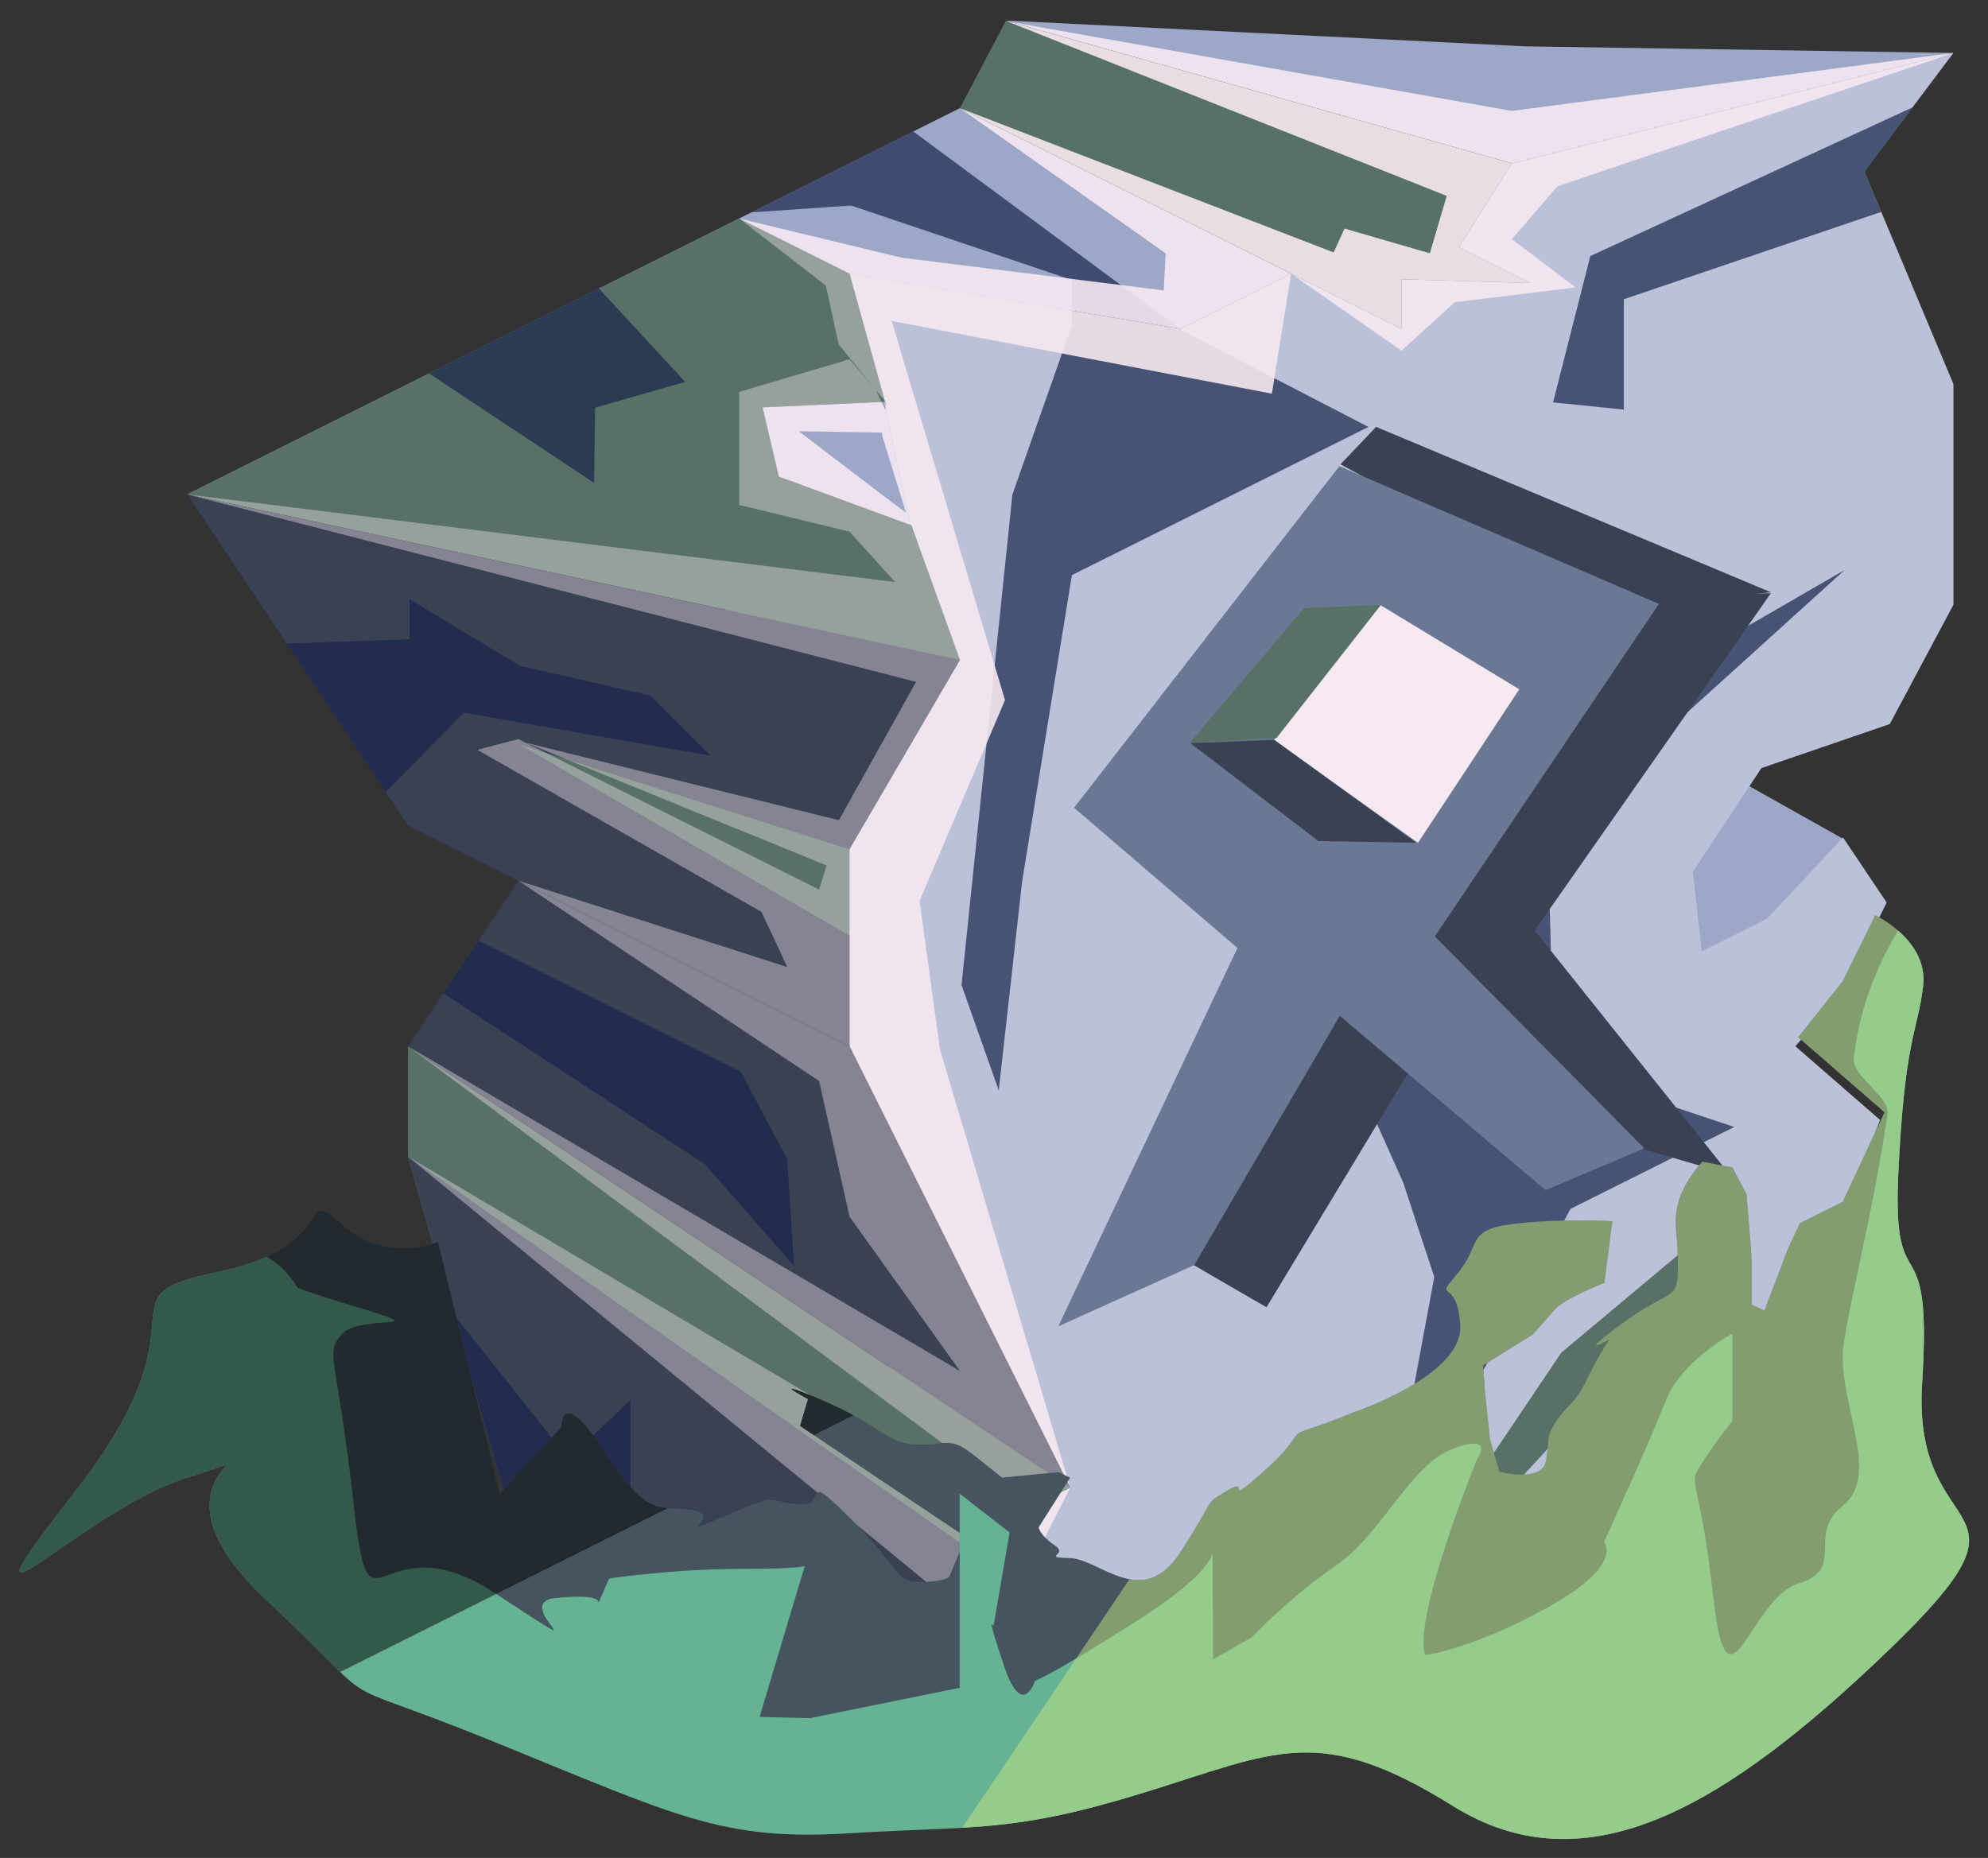 <?xml version="1.0" encoding="UTF-8" standalone="no"?><!DOCTYPE svg PUBLIC "-//W3C//DTD SVG 1.1//EN" "http://www.w3.org/Graphics/SVG/1.1/DTD/svg11.dtd"><svg width="100%" height="100%" viewBox="0 0 92 86" version="1.1" xmlns="http://www.w3.org/2000/svg" xmlns:xlink="http://www.w3.org/1999/xlink" xml:space="preserve" xmlns:serif="http://www.serif.com/" style="fill-rule:evenodd;clip-rule:evenodd;stroke-linejoin:round;stroke-miterlimit:1.414;"><rect x="0" y="0" width="92" height="86" fill="#333333" stroke="none"/><g id="X_Runestone_grass_runes_4"><g id="F_Runestone_runes_4"><g><g><path d="M70.577,2.145l19.823,0.306l-20.434,5.109l-23.436,-6.61l24.047,1.195Z" style="fill:#9da8c9;"/><clipPath id="_clip1"><path d="M70.577,2.145l19.823,0.306l-20.434,5.109l-23.436,-6.61l24.047,1.195Z"/></clipPath><g clip-path="url(#_clip1)"><path d="M46.604,0.988l23.362,4.146l20.434,-2.683l-18.32,6.166l-2.114,2.452l2.952,2.237l-5.594,0.683l-2.467,2.242l-5.109,-3.563l-0.889,5.553l-17.597,-3.367l5.247,17.549l-3.954,9.296l0.944,6.876l6.032,20.287l-2.081,4.068l0.64,5.429l-24.101,-6.943l20.434,3.567l-1.613,-1.807l-23.93,-19.64l24.705,14.651l1.548,-0.258l-26.253,-19.501l25.543,15.028l-5.109,-7.14l-1.407,-6.279l-13.918,-9.272l12.442,3.996l-1.19,-2.552l-13.152,-7.502l1.9,-0.498l13.918,6.968l0.344,-1.119l-13.931,-5.683l14.501,3.589l3.571,-6.401l-33.729,-8.678l32.759,4.055l-2.108,-2.33l-5.108,-1.239l0,-5.23l5.108,-1.514l1.699,1.999l-0.177,1.402l-3.876,-0.071l4.299,3.277l0.669,0.493l-1.11,-3.583l0.151,-1.17l-0.431,-0.907l-1.725,-2.127l-0.595,-2.724l-4.012,-3.102l7.516,1.812l12.133,1.516l0.088,-1.718l-9.52,-6.719l17.295,6.679l0.505,-1.105l3.947,1.145l0.78,-2.657l-20.346,-8.079Z" style="fill:#f6e9f1;fill-opacity:0.9;"/></g><path d="M69.966,68.862l-5.109,-2.554l10.217,-15.326l5.87,4.8l-3.315,6.695l-7.663,6.385Z" style="fill:#577166;"/><clipPath id="_clip2"><path d="M69.966,68.862l-5.109,-2.554l10.217,-15.326l5.87,4.8l-3.315,6.695l-7.663,6.385Z"/></clipPath><g clip-path="url(#_clip2)"><path d="M46.604,0.988l23.362,4.146l20.434,-2.683l-18.32,6.166l-2.114,2.452l2.952,2.237l-5.594,0.683l-2.467,2.242l-5.109,-3.563l-0.889,5.553l-17.597,-3.367l5.247,17.549l-3.954,9.296l0.944,6.876l6.032,20.287l-2.081,4.068l0.64,5.429l-24.101,-6.943l20.434,3.567l-1.613,-1.807l-23.93,-19.64l24.705,14.651l1.548,-0.258l-26.253,-19.501l25.543,15.028l-5.109,-7.14l-1.407,-6.279l-13.918,-9.272l12.442,3.996l-1.19,-2.552l-13.152,-7.502l1.9,-0.498l13.918,6.968l0.344,-1.119l-13.931,-5.683l14.501,3.589l3.571,-6.401l-33.729,-8.678l32.759,4.055l-2.108,-2.33l-5.108,-1.239l0,-5.23l5.108,-1.514l1.699,1.999l-0.177,1.402l-3.876,-0.071l4.299,3.277l0.669,0.493l-1.11,-3.583l0.151,-1.17l-0.431,-0.907l-1.725,-2.127l-0.595,-2.724l-4.012,-3.102l7.516,1.812l12.133,1.516l0.088,-1.718l-9.52,-6.719l17.295,6.679l0.505,-1.105l3.947,1.145l0.78,-2.657l-20.346,-8.079Z" style="fill:#f6e9f1;fill-opacity:0.9;"/></g><path d="M85.291,38.825l-7.795,-4.379l-8.181,4.09l10.868,8.418l5.108,-8.129Z" style="fill:#9da8c9;"/><clipPath id="_clip3"><path d="M85.291,38.825l-7.795,-4.379l-8.181,4.09l10.868,8.418l5.108,-8.129Z"/></clipPath><g clip-path="url(#_clip3)"><path d="M46.604,0.988l23.362,4.146l20.434,-2.683l-18.32,6.166l-2.114,2.452l2.952,2.237l-5.594,0.683l-2.467,2.242l-5.109,-3.563l-0.889,5.553l-17.597,-3.367l5.247,17.549l-3.954,9.296l0.944,6.876l6.032,20.287l-2.081,4.068l0.64,5.429l-24.101,-6.943l20.434,3.567l-1.613,-1.807l-23.93,-19.64l24.705,14.651l1.548,-0.258l-26.253,-19.501l25.543,15.028l-5.109,-7.14l-1.407,-6.279l-13.918,-9.272l12.442,3.996l-1.19,-2.552l-13.152,-7.502l1.9,-0.498l13.918,6.968l0.344,-1.119l-13.931,-5.683l14.501,3.589l3.571,-6.401l-33.729,-8.678l32.759,4.055l-2.108,-2.33l-5.108,-1.239l0,-5.23l5.108,-1.514l1.699,1.999l-0.177,1.402l-3.876,-0.071l4.299,3.277l0.669,0.493l-1.11,-3.583l0.151,-1.17l-0.431,-0.907l-1.725,-2.127l-0.595,-2.724l-4.012,-3.102l7.516,1.812l12.133,1.516l0.088,-1.718l-9.52,-6.719l17.295,6.679l0.505,-1.105l3.947,1.145l0.78,-2.657l-20.346,-8.079Z" style="fill:#f6e9f1;fill-opacity:0.9;"/></g><path d="M44.423,5.005l-10.217,5.109l-25.543,12.771l28.07,3.818l6.39,1.254l11.517,-12.734l5.108,-2.555l-15.325,-7.663Z" style="fill:#9da8c9;"/><clipPath id="_clip4"><path d="M44.423,5.005l-10.217,5.109l-25.543,12.771l28.07,3.818l6.39,1.254l11.517,-12.734l5.108,-2.555l-15.325,-7.663Z"/></clipPath><g clip-path="url(#_clip4)"><path d="M68.66,77.018l-1.96,-9.996l5.98,-11.068l7.576,-3.789l-6.122,-2.047l-2.104,3.042l-0.404,-14.338l13.739,-12.438l-5.109,2.956l-5.108,2.339l-13.167,16.457l2.95,6.583l1.444,4.387l-1.444,7.793l-11.562,8.927l-13.981,3.141l-20.434,-3.324l20.434,-3.044l-10.217,-1.636l0,-6.157l-2.863,2.709l-7.354,-9.236l-3.729,-15.763l17.401,11.377l4.122,4.701l-0.319,-4.949l-2.149,-4.034l-13.6,-6.8l-4.271,-4.699l5.058,-5.125l11.418,1.995l-2.774,-2.781l-6.048,-1.384l-5.109,-3.078l0,1.847l-6.385,0.229l-7.388,-6.523l12.023,-7.762l10.29,6.823l0.045,-3.481l4.17,-1.197l-6.633,-7.177l14.312,-0.985l10.217,3.448l0,2.094l-2.754,7.836l-2.354,22.704l1.723,4.877l1.082,-9.676l2.303,-14.174l13.722,-6.86l-8.613,-4.461l-13.525,-10.013l8.416,-9.317l19.412,4.598l29.873,-0.39l-25.294,11.674l-1.724,6.773l3.276,0.334l0,-5.109l15.325,-5.2l19.256,-12.09l-80.558,-4.781l-32.159,44.306l19.563,50.649l52.085,-9.717" style="fill:#17244c;fill-opacity:0.7;"/><path d="M46.604,0.988l23.362,4.146l20.434,-2.683l-18.32,6.166l-2.114,2.452l2.952,2.237l-5.594,0.683l-2.467,2.242l-5.109,-3.563l-0.889,5.553l-17.597,-3.367l5.247,17.549l-3.954,9.296l0.944,6.876l6.032,20.287l-2.081,4.068l0.64,5.429l-24.101,-6.943l20.434,3.567l-1.613,-1.807l-23.93,-19.64l24.705,14.651l1.548,-0.258l-26.253,-19.501l25.543,15.028l-5.109,-7.14l-1.407,-6.279l-13.918,-9.272l12.442,3.996l-1.19,-2.552l-13.152,-7.502l1.9,-0.498l13.918,6.968l0.344,-1.119l-13.931,-5.683l14.501,3.589l3.571,-6.401l-33.729,-8.678l32.759,4.055l-2.108,-2.33l-5.108,-1.239l0,-5.23l5.108,-1.514l1.699,1.999l-0.177,1.402l-3.876,-0.071l4.299,3.277l0.669,0.493l-1.11,-3.583l0.151,-1.17l-0.431,-0.907l-1.725,-2.127l-0.595,-2.724l-4.012,-3.102l7.516,1.812l12.133,1.516l0.088,-1.718l-9.52,-6.719l17.295,6.679l0.505,-1.105l3.947,1.145l0.78,-2.657l-20.346,-8.079Z" style="fill:#f6e9f1;fill-opacity:0.9;"/></g><path d="M90.4,2.451l-20.434,5.109l-10.218,5.108l-5.108,2.555l-15.326,-2.555l-8.821,6.915l6.238,7.119l-14.466,7.033l17.049,14.693l5.109,12.771l-5.109,-2.554l5.109,12.771l3.753,6.985l2.172,-2.84l9.4,-1.59l7.326,-3.663l5.179,-7.698l7.93,-6.635l-5.109,7.346l-5.108,5.541l13.112,-6.556l3.926,-10.468l-3.918,-3.41l2.205,-2.554l2.02,-4.099l-2.02,-3.012l-3.515,3.76l-3.025,1.512l-0.411,-3.678l3.174,-4.803l5.941,-2.04l2.945,-5.52l0,-10.217l-4.124,-9.84l4.124,-5.486Z" style="fill:#bac1d8;"/><clipPath id="_clip5"><path d="M90.4,2.451l-20.434,5.109l-10.218,5.108l-5.108,2.555l-15.326,-2.555l-8.821,6.915l6.238,7.119l-14.466,7.033l17.049,14.693l5.109,12.771l-5.109,-2.554l5.109,12.771l3.753,6.985l2.172,-2.84l9.4,-1.59l7.326,-3.663l5.179,-7.698l7.93,-6.635l-5.109,7.346l-5.108,5.541l13.112,-6.556l3.926,-10.468l-3.918,-3.41l2.205,-2.554l2.02,-4.099l-2.02,-3.012l-3.515,3.76l-3.025,1.512l-0.411,-3.678l3.174,-4.803l5.941,-2.04l2.945,-5.52l0,-10.217l-4.124,-9.84l4.124,-5.486Z"/></clipPath><g clip-path="url(#_clip5)"><path d="M68.66,77.018l-1.96,-9.996l5.98,-11.068l7.576,-3.789l-6.122,-2.047l-2.104,3.042l-0.404,-14.338l13.739,-12.438l-5.109,2.956l-5.108,2.339l-13.167,16.457l2.95,6.583l1.444,4.387l-1.444,7.793l-11.562,8.927l-13.981,3.141l-20.434,-3.324l20.434,-3.044l-10.217,-1.636l0,-6.157l-2.863,2.709l-7.354,-9.236l-3.729,-15.763l17.401,11.377l4.122,4.701l-0.319,-4.949l-2.149,-4.034l-13.6,-6.8l-4.271,-4.699l5.058,-5.125l11.418,1.995l-2.774,-2.781l-6.048,-1.384l-5.109,-3.078l0,1.847l-6.385,0.229l-7.388,-6.523l12.023,-7.762l10.29,6.823l0.045,-3.481l4.17,-1.197l-6.633,-7.177l14.312,-0.985l10.217,3.448l0,2.094l-2.754,7.836l-2.354,22.704l1.723,4.877l1.082,-9.676l2.303,-14.174l13.722,-6.86l-8.613,-4.461l-13.525,-10.013l8.416,-9.317l19.412,4.598l29.873,-0.39l-25.294,11.674l-1.724,6.773l3.276,0.334l0,-5.109l15.325,-5.2l19.256,-12.09l-80.558,-4.781l-32.159,44.306l19.563,50.649l52.085,-9.717" style="fill:#17244c;fill-opacity:0.7;"/><path d="M46.604,0.988l23.362,4.146l20.434,-2.683l-18.32,6.166l-2.114,2.452l2.952,2.237l-5.594,0.683l-2.467,2.242l-5.109,-3.563l-0.889,5.553l-17.597,-3.367l5.247,17.549l-3.954,9.296l0.944,6.876l6.032,20.287l-2.081,4.068l0.64,5.429l-24.101,-6.943l20.434,3.567l-1.613,-1.807l-23.93,-19.64l24.705,14.651l1.548,-0.258l-26.253,-19.501l25.543,15.028l-5.109,-7.14l-1.407,-6.279l-13.918,-9.272l12.442,3.996l-1.19,-2.552l-13.152,-7.502l1.9,-0.498l13.918,6.968l0.344,-1.119l-13.931,-5.683l14.501,3.589l3.571,-6.401l-33.729,-8.678l32.759,4.055l-2.108,-2.33l-5.108,-1.239l0,-5.23l5.108,-1.514l1.699,1.999l-0.177,1.402l-3.876,-0.071l4.299,3.277l0.669,0.493l-1.11,-3.583l0.151,-1.17l-0.431,-0.907l-1.725,-2.127l-0.595,-2.724l-4.012,-3.102l7.516,1.812l12.133,1.516l0.088,-1.718l-9.52,-6.719l17.295,6.679l0.505,-1.105l3.947,1.145l0.78,-2.657l-20.346,-8.079Z" style="fill:#f6e9f1;fill-opacity:0.9;"/></g><path d="M40.916,18.577l1.208,5.713l-13.027,0.651l1.895,-9.161l6.491,1.081l3.433,1.716Z" style="fill:#9da8c9;"/><clipPath id="_clip6"><path d="M40.916,18.577l1.208,5.713l-13.027,0.651l1.895,-9.161l6.491,1.081l3.433,1.716Z"/></clipPath><g clip-path="url(#_clip6)"><path d="M46.604,0.988l23.362,4.146l20.434,-2.683l-18.32,6.166l-2.114,2.452l2.952,2.237l-5.594,0.683l-2.467,2.242l-5.109,-3.563l-0.889,5.553l-17.597,-3.367l5.247,17.549l-3.954,9.296l0.944,6.876l6.032,20.287l-2.081,4.068l0.64,5.429l-24.101,-6.943l20.434,3.567l-1.613,-1.807l-23.93,-19.64l24.705,14.651l1.548,-0.258l-26.253,-19.501l25.543,15.028l-5.109,-7.14l-1.407,-6.279l-13.918,-9.272l12.442,3.996l-1.19,-2.552l-13.152,-7.502l1.9,-0.498l13.918,6.968l0.344,-1.119l-13.931,-5.683l14.501,3.589l3.571,-6.401l-33.729,-8.678l32.759,4.055l-2.108,-2.33l-5.108,-1.239l0,-5.23l5.108,-1.514l1.699,1.999l-0.177,1.402l-3.876,-0.071l4.299,3.277l0.669,0.493l-1.11,-3.583l0.151,-1.17l-0.431,-0.907l-1.725,-2.127l-0.595,-2.724l-4.012,-3.102l7.516,1.812l12.133,1.516l0.088,-1.718l-9.52,-6.719l17.295,6.679l0.505,-1.105l3.947,1.145l0.78,-2.657l-20.346,-8.079Z" style="fill:#f6e9f1;fill-opacity:0.9;"/></g><path d="M39.314,39.235l0,4.084l-18.261,-6.194l-0.81,-9.813l19.071,11.923Z" style="fill:#577166;"/><clipPath id="_clip7"><path d="M39.314,39.235l0,4.084l-18.261,-6.194l-0.81,-9.813l19.071,11.923Z"/></clipPath><g clip-path="url(#_clip7)"><path d="M46.604,0.988l23.362,4.146l20.434,-2.683l-18.32,6.166l-2.114,2.452l2.952,2.237l-5.594,0.683l-2.467,2.242l-5.109,-3.563l-0.889,5.553l-17.597,-3.367l5.247,17.549l-3.954,9.296l0.944,6.876l6.032,20.287l-2.081,4.068l0.64,5.429l-24.101,-6.943l20.434,3.567l-1.613,-1.807l-23.93,-19.64l24.705,14.651l1.548,-0.258l-26.253,-19.501l25.543,15.028l-5.109,-7.14l-1.407,-6.279l-13.918,-9.272l12.442,3.996l-1.19,-2.552l-13.152,-7.502l1.9,-0.498l13.918,6.968l0.344,-1.119l-13.931,-5.683l14.501,3.589l3.571,-6.401l-33.729,-8.678l32.759,4.055l-2.108,-2.33l-5.108,-1.239l0,-5.23l5.108,-1.514l1.699,1.999l-0.177,1.402l-3.876,-0.071l4.299,3.277l0.669,0.493l-1.11,-3.583l0.151,-1.17l-0.431,-0.907l-1.725,-2.127l-0.595,-2.724l-4.012,-3.102l7.516,1.812l12.133,1.516l0.088,-1.718l-9.52,-6.719l17.295,6.679l0.505,-1.105l3.947,1.145l0.78,-2.657l-20.346,-8.079Z" style="fill:#f6e9f1;fill-opacity:0.4;"/></g><path d="M34.206,10.114l5.108,2.554l1.644,5.93l-5.669,0.257l0.752,3.207l6.135,2.254l2.247,6.232l-35.76,-7.663l25.543,-12.771Z" style="fill:#577166;"/><clipPath id="_clip8"><path d="M34.206,10.114l5.108,2.554l1.644,5.93l-5.669,0.257l0.752,3.207l6.135,2.254l2.247,6.232l-35.76,-7.663l25.543,-12.771Z"/></clipPath><g clip-path="url(#_clip8)"><path d="M68.66,77.018l-1.96,-9.996l5.98,-11.068l7.576,-3.789l-6.122,-2.047l-2.104,3.042l-0.404,-14.338l13.739,-12.438l-5.109,2.956l-5.108,2.339l-13.167,16.457l2.95,6.583l1.444,4.387l-1.444,7.793l-11.562,8.927l-13.981,3.141l-20.434,-3.324l20.434,-3.044l-10.217,-1.636l0,-6.157l-2.863,2.709l-7.354,-9.236l-3.729,-15.763l17.401,11.377l4.122,4.701l-0.319,-4.949l-2.149,-4.034l-13.6,-6.8l-4.271,-4.699l5.058,-5.125l11.418,1.995l-2.774,-2.781l-6.048,-1.384l-5.109,-3.078l0,1.847l-6.385,0.229l-7.388,-6.523l12.023,-7.762l10.29,6.823l0.045,-3.481l4.17,-1.197l-6.633,-7.177l14.312,-0.985l10.217,3.448l0,2.094l-2.754,7.836l-2.354,22.704l1.723,4.877l1.082,-9.676l2.303,-14.174l13.722,-6.86l-8.613,-4.461l-13.525,-10.013l8.416,-9.317l19.412,4.598l29.873,-0.39l-25.294,11.674l-1.724,6.773l3.276,0.334l0,-5.109l15.325,-5.2l19.256,-12.09l-80.558,-4.781l-32.159,44.306l19.563,50.649l52.085,-9.717" style="fill:#17244c;fill-opacity:0.7;"/><path d="M46.604,0.988l23.362,4.146l20.434,-2.683l-18.32,6.166l-2.114,2.452l2.952,2.237l-5.594,0.683l-2.467,2.242l-5.109,-3.563l-0.889,5.553l-17.597,-3.367l5.247,17.549l-3.954,9.296l0.944,6.876l6.032,20.287l-2.081,4.068l0.64,5.429l-24.101,-6.943l20.434,3.567l-1.613,-1.807l-23.93,-19.64l24.705,14.651l1.548,-0.258l-26.253,-19.501l25.543,15.028l-5.109,-7.14l-1.407,-6.279l-13.918,-9.272l12.442,3.996l-1.19,-2.552l-13.152,-7.502l1.9,-0.498l13.918,6.968l0.344,-1.119l-13.931,-5.683l14.501,3.589l3.571,-6.401l-33.729,-8.678l32.759,4.055l-2.108,-2.33l-5.108,-1.239l0,-5.23l5.108,-1.514l1.699,1.999l-0.177,1.402l-3.876,-0.071l4.299,3.277l0.669,0.493l-1.11,-3.583l0.151,-1.17l-0.431,-0.907l-1.725,-2.127l-0.595,-2.724l-4.012,-3.102l7.516,1.812l12.133,1.516l0.088,-1.718l-9.52,-6.719l17.295,6.679l0.505,-1.105l3.947,1.145l0.78,-2.657l-20.346,-8.079Z" style="fill:#f6e9f1;fill-opacity:0.4;"/></g><path d="M8.663,22.885l35.76,7.663l-5.109,8.758l-15.325,-4.866l15.325,8.879l0,5.109l-20.434,-10.217l-5.108,-7.663l-5.109,-7.663Z" style="fill:#394153;"/><clipPath id="_clip9"><path d="M8.663,22.885l35.76,7.663l-5.109,8.758l-15.325,-4.866l15.325,8.879l0,5.109l-20.434,-10.217l-5.108,-7.663l-5.109,-7.663Z"/></clipPath><g clip-path="url(#_clip9)"><path d="M68.66,77.018l-1.96,-9.996l5.98,-11.068l7.576,-3.789l-6.122,-2.047l-2.104,3.042l-0.404,-14.338l13.739,-12.438l-5.109,2.956l-5.108,2.339l-13.167,16.457l2.95,6.583l1.444,4.387l-1.444,7.793l-11.562,8.927l-13.981,3.141l-20.434,-3.324l20.434,-3.044l-10.217,-1.636l0,-6.157l-2.863,2.709l-7.354,-9.236l-3.729,-15.763l17.401,11.377l4.122,4.701l-0.319,-4.949l-2.149,-4.034l-13.6,-6.8l-4.271,-4.699l5.058,-5.125l11.418,1.995l-2.774,-2.781l-6.048,-1.384l-5.109,-3.078l0,1.847l-6.385,0.229l-7.388,-6.523l12.023,-7.762l10.29,6.823l0.045,-3.481l4.17,-1.197l-6.633,-7.177l14.312,-0.985l10.217,3.448l0,2.094l-2.754,7.836l-2.354,22.704l1.723,4.877l1.082,-9.676l2.303,-14.174l13.722,-6.86l-8.613,-4.461l-13.525,-10.013l8.416,-9.317l19.412,4.598l29.873,-0.39l-25.294,11.674l-1.724,6.773l3.276,0.334l0,-5.109l15.325,-5.2l19.256,-12.09l-80.558,-4.781l-32.159,44.306l19.563,50.649l52.085,-9.717" style="fill:#17244c;fill-opacity:0.7;"/><path d="M46.604,0.988l23.362,4.146l20.434,-2.683l-18.32,6.166l-2.114,2.452l2.952,2.237l-5.594,0.683l-2.467,2.242l-5.109,-3.563l-0.889,5.553l-17.597,-3.367l5.247,17.549l-3.954,9.296l0.944,6.876l6.032,20.287l-2.081,4.068l0.64,5.429l-24.101,-6.943l20.434,3.567l-1.613,-1.807l-23.93,-19.64l24.705,14.651l1.548,-0.258l-26.253,-19.501l25.543,15.028l-5.109,-7.14l-1.407,-6.279l-13.918,-9.272l12.442,3.996l-1.19,-2.552l-13.152,-7.502l1.9,-0.498l13.918,6.968l0.344,-1.119l-13.931,-5.683l14.501,3.589l3.571,-6.401l-33.729,-8.678l32.759,4.055l-2.108,-2.33l-5.108,-1.239l0,-5.23l5.108,-1.514l1.699,1.999l-0.177,1.402l-3.876,-0.071l4.299,3.277l0.669,0.493l-1.11,-3.583l0.151,-1.17l-0.431,-0.907l-1.725,-2.127l-0.595,-2.724l-4.012,-3.102l7.516,1.812l12.133,1.516l0.088,-1.718l-9.52,-6.719l17.295,6.679l0.505,-1.105l3.947,1.145l0.78,-2.657l-20.346,-8.079Z" style="fill:#f6e9f1;fill-opacity:0.4;"/></g><path d="M48.047,78.337l-24.058,-6.921l-5.109,-17.88l0,-5.108l30.651,20.434l-5.108,2.554l3.624,6.921Z" style="fill:#577166;"/><clipPath id="_clip10"><path d="M48.047,78.337l-24.058,-6.921l-5.109,-17.88l0,-5.108l30.651,20.434l-5.108,2.554l3.624,6.921Z"/></clipPath><g clip-path="url(#_clip10)"><path d="M46.604,0.988l23.362,4.146l20.434,-2.683l-18.32,6.166l-2.114,2.452l2.952,2.237l-5.594,0.683l-2.467,2.242l-5.109,-3.563l-0.889,5.553l-17.597,-3.367l5.247,17.549l-3.954,9.296l0.944,6.876l6.032,20.287l-2.081,4.068l0.64,5.429l-24.101,-6.943l20.434,3.567l-1.613,-1.807l-23.93,-19.64l24.705,14.651l1.548,-0.258l-26.253,-19.501l25.543,15.028l-5.109,-7.14l-1.407,-6.279l-13.918,-9.272l12.442,3.996l-1.19,-2.552l-13.152,-7.502l1.9,-0.498l13.918,6.968l0.344,-1.119l-13.931,-5.683l14.501,3.589l3.571,-6.401l-33.729,-8.678l32.759,4.055l-2.108,-2.33l-5.108,-1.239l0,-5.23l5.108,-1.514l1.699,1.999l-0.177,1.402l-3.876,-0.071l4.299,3.277l0.669,0.493l-1.11,-3.583l0.151,-1.17l-0.431,-0.907l-1.725,-2.127l-0.595,-2.724l-4.012,-3.102l7.516,1.812l12.133,1.516l0.088,-1.718l-9.52,-6.719l17.295,6.679l0.505,-1.105l3.947,1.145l0.78,-2.657l-20.346,-8.079Z" style="fill:#f6e9f1;fill-opacity:0.4;"/></g><path d="M18.88,38.211l5.109,2.554l-5.109,7.663l30.651,20.434l-10.217,-20.434l-20.434,-10.217Z" style="fill:#394153;"/><clipPath id="_clip11"><path d="M18.88,38.211l5.109,2.554l-5.109,7.663l30.651,20.434l-10.217,-20.434l-20.434,-10.217Z"/></clipPath><g clip-path="url(#_clip11)"><path d="M68.66,77.018l-1.96,-9.996l5.98,-11.068l7.576,-3.789l-6.122,-2.047l-2.104,3.042l-0.404,-14.338l13.739,-12.438l-5.109,2.956l-5.108,2.339l-13.167,16.457l2.95,6.583l1.444,4.387l-1.444,7.793l-11.562,8.927l-13.981,3.141l-20.434,-3.324l20.434,-3.044l-10.217,-1.636l0,-6.157l-2.863,2.709l-7.354,-9.236l-3.729,-15.763l17.401,11.377l4.122,4.701l-0.319,-4.949l-2.149,-4.034l-13.6,-6.8l-4.271,-4.699l5.058,-5.125l11.418,1.995l-2.774,-2.781l-6.048,-1.384l-5.109,-3.078l0,1.847l-6.385,0.229l-7.388,-6.523l12.023,-7.762l10.29,6.823l0.045,-3.481l4.17,-1.197l-6.633,-7.177l14.312,-0.985l10.217,3.448l0,2.094l-2.754,7.836l-2.354,22.704l1.723,4.877l1.082,-9.676l2.303,-14.174l13.722,-6.86l-8.613,-4.461l-13.525,-10.013l8.416,-9.317l19.412,4.598l29.873,-0.39l-25.294,11.674l-1.724,6.773l3.276,0.334l0,-5.109l15.325,-5.2l19.256,-12.09l-80.558,-4.781l-32.159,44.306l19.563,50.649l52.085,-9.717" style="fill:#17244c;fill-opacity:0.7;"/><path d="M46.604,0.988l23.362,4.146l20.434,-2.683l-18.32,6.166l-2.114,2.452l2.952,2.237l-5.594,0.683l-2.467,2.242l-5.109,-3.563l-0.889,5.553l-17.597,-3.367l5.247,17.549l-3.954,9.296l0.944,6.876l6.032,20.287l-2.081,4.068l0.64,5.429l-24.101,-6.943l20.434,3.567l-1.613,-1.807l-23.93,-19.64l24.705,14.651l1.548,-0.258l-26.253,-19.501l25.543,15.028l-5.109,-7.14l-1.407,-6.279l-13.918,-9.272l12.442,3.996l-1.19,-2.552l-13.152,-7.502l1.9,-0.498l13.918,6.968l0.344,-1.119l-13.931,-5.683l14.501,3.589l3.571,-6.401l-33.729,-8.678l32.759,4.055l-2.108,-2.33l-5.108,-1.239l0,-5.23l5.108,-1.514l1.699,1.999l-0.177,1.402l-3.876,-0.071l4.299,3.277l0.669,0.493l-1.11,-3.583l0.151,-1.17l-0.431,-0.907l-1.725,-2.127l-0.595,-2.724l-4.012,-3.102l7.516,1.812l12.133,1.516l0.088,-1.718l-9.52,-6.719l17.295,6.679l0.505,-1.105l3.947,1.145l0.78,-2.657l-20.346,-8.079Z" style="fill:#f6e9f1;fill-opacity:0.4;"/></g><path d="M18.88,53.536l25.543,17.88l3.205,6.711l-23.639,-6.711l-5.109,-17.88Z" style="fill:#394153;"/><clipPath id="_clip12"><path d="M18.88,53.536l25.543,17.88l3.205,6.711l-23.639,-6.711l-5.109,-17.88Z"/></clipPath><g clip-path="url(#_clip12)"><path d="M68.66,77.018l-1.96,-9.996l5.98,-11.068l7.576,-3.789l-6.122,-2.047l-2.104,3.042l-0.404,-14.338l13.739,-12.438l-5.109,2.956l-5.108,2.339l-13.167,16.457l2.95,6.583l1.444,4.387l-1.444,7.793l-11.562,8.927l-13.981,3.141l-20.434,-3.324l20.434,-3.044l-10.217,-1.636l0,-6.157l-2.863,2.709l-7.354,-9.236l-3.729,-15.763l17.401,11.377l4.122,4.701l-0.319,-4.949l-2.149,-4.034l-13.6,-6.8l-4.271,-4.699l5.058,-5.125l11.418,1.995l-2.774,-2.781l-6.048,-1.384l-5.109,-3.078l0,1.847l-6.385,0.229l-7.388,-6.523l12.023,-7.762l10.29,6.823l0.045,-3.481l4.17,-1.197l-6.633,-7.177l14.312,-0.985l10.217,3.448l0,2.094l-2.754,7.836l-2.354,22.704l1.723,4.877l1.082,-9.676l2.303,-14.174l13.722,-6.86l-8.613,-4.461l-13.525,-10.013l8.416,-9.317l19.412,4.598l29.873,-0.39l-25.294,11.674l-1.724,6.773l3.276,0.334l0,-5.109l15.325,-5.2l19.256,-12.09l-80.558,-4.781l-32.159,44.306l19.563,50.649l52.085,-9.717" style="fill:#17244c;fill-opacity:0.7;"/><path d="M46.604,0.988l23.362,4.146l20.434,-2.683l-18.32,6.166l-2.114,2.452l2.952,2.237l-5.594,0.683l-2.467,2.242l-5.109,-3.563l-0.889,5.553l-17.597,-3.367l5.247,17.549l-3.954,9.296l0.944,6.876l6.032,20.287l-2.081,4.068l0.64,5.429l-24.101,-6.943l20.434,3.567l-1.613,-1.807l-23.93,-19.64l24.705,14.651l1.548,-0.258l-26.253,-19.501l25.543,15.028l-5.109,-7.14l-1.407,-6.279l-13.918,-9.272l12.442,3.996l-1.19,-2.552l-13.152,-7.502l1.9,-0.498l13.918,6.968l0.344,-1.119l-13.931,-5.683l14.501,3.589l3.571,-6.401l-33.729,-8.678l32.759,4.055l-2.108,-2.33l-5.108,-1.239l0,-5.23l5.108,-1.514l1.699,1.999l-0.177,1.402l-3.876,-0.071l4.299,3.277l0.669,0.493l-1.11,-3.583l0.151,-1.17l-0.431,-0.907l-1.725,-2.127l-0.595,-2.724l-4.012,-3.102l7.516,1.812l12.133,1.516l0.088,-1.718l-9.52,-6.719l17.295,6.679l0.505,-1.105l3.947,1.145l0.78,-2.657l-20.346,-8.079Z" style="fill:#f6e9f1;fill-opacity:0.4;"/></g><path d="M46.551,0.961l-2.128,4.044l20.434,10.218l0,-2.297l5.974,0.175l-3.321,-1.66l2.456,-3.881l-23.415,-6.599Z" style="fill:#577166;"/><clipPath id="_clip13"><path d="M46.551,0.961l-2.128,4.044l20.434,10.218l0,-2.297l5.974,0.175l-3.321,-1.66l2.456,-3.881l-23.415,-6.599Z"/></clipPath><g clip-path="url(#_clip13)"><path d="M46.604,0.988l23.362,4.146l20.434,-2.683l-18.32,6.166l-2.114,2.452l2.952,2.237l-5.594,0.683l-2.467,2.242l-5.109,-3.563l-0.889,5.553l-17.597,-3.367l5.247,17.549l-3.954,9.296l0.944,6.876l6.032,20.287l-2.081,4.068l0.64,5.429l-24.101,-6.943l20.434,3.567l-1.613,-1.807l-23.93,-19.64l24.705,14.651l1.548,-0.258l-26.253,-19.501l25.543,15.028l-5.109,-7.14l-1.407,-6.279l-13.918,-9.272l12.442,3.996l-1.19,-2.552l-13.152,-7.502l1.9,-0.498l13.918,6.968l0.344,-1.119l-13.931,-5.683l14.501,3.589l3.571,-6.401l-33.729,-8.678l32.759,4.055l-2.108,-2.33l-5.108,-1.239l0,-5.23l5.108,-1.514l1.699,1.999l-0.177,1.402l-3.876,-0.071l4.299,3.277l0.669,0.493l-1.11,-3.583l0.151,-1.17l-0.431,-0.907l-1.725,-2.127l-0.595,-2.724l-4.012,-3.102l7.516,1.812l12.133,1.516l0.088,-1.718l-9.52,-6.719l17.295,6.679l0.505,-1.105l3.947,1.145l0.78,-2.657l-20.346,-8.079Z" style="fill:#f6e9f1;fill-opacity:0.9;"/></g></g></g></g><g><path d="M70.087,41.899l9.948,12.458l-4.348,-1.275l-12.119,-9.901l6.519,-1.282Z" style="fill:#394153;"/><path d="M61.999,43.539l13.868,-15.94l6.083,-0.139l-10.989,15.699l-8.962,0.38Z" style="fill:#394153;"/><path d="M62.034,21.492l1.65,-1.733l18.273,7.657l-7.559,0.789l-12.364,-6.713Z" style="fill:#394153;"/><path d="M65.227,49.553l-3.645,-2.964l-8.161,10.91l5.189,3.012l6.617,-10.958Z" style="fill:#394153;"/><path d="M48.982,61.419l6.159,-2.81l3.312,1.936l-4.812,2.65l-4.659,-1.776Z" style="fill:none;"/><path d="M71.524,55.096l4.003,1.649l4.534,-2.321l-4.159,-1.166l-4.378,1.838Z" style="fill:none;"/><path d="M62.002,47.02l9.524,8.068l4.57,-1.935l-9.696,-9.809l10.371,-15.392l-14.789,-6.374l-12.277,15.81l7.562,6.49l-8.294,17.514l6.297,-2.837l6.732,-11.535Z" style="fill:#6a7894;"/><g><path d="M63.886,28.01l6.423,3.896l-4.689,7.107l-6.669,-4.762l4.935,-6.241Z" style="fill:#f6e9f1;"/><path d="M63.904,28.001l-3.552,0.145l-5.29,6.24l4.007,-0.218l4.835,-6.167Z" style="fill:#577166;"/><path d="M55.085,34.398l3.881,-0.157l6.577,4.769l-4.525,-0.078l-5.933,-4.534Z" style="fill:#394153;"/></g></g><path d="M86.782,42.366c0,0 2.482,1.153 2.212,3.309c-0.269,2.157 -0.855,2.424 -1.146,8.671c-0.292,6.247 1.599,1.941 1.103,9.665c-0.496,7.725 6.064,5.029 -1.485,12.308c-7.548,7.279 -14.018,11.143 -20.219,7.279c-6.201,-3.864 -8.178,-2.516 -14.288,-0.629c-6.111,1.887 -7.81,1.528 -13.656,1.887c-5.845,0.36 -7.93,-0.772 -16.368,-4.205c-8.438,-3.433 -4.574,-0.917 -10.685,-6.668c-6.111,-5.752 1.342,-7.119 -3.598,-5.582c-4.939,1.538 -11.478,8.727 -5.108,0.549c6.369,-8.178 0.8,-8.902 6.506,-10.067c5.705,-1.166 3.719,-4.115 5.745,-2.236c2.027,1.879 4.472,0.838 4.472,0.838l2.857,11.645l2.857,-3.082c0,0 -0.046,-2.025 2.025,1.196c2.07,3.221 2.672,2.385 4.096,2.665c1.425,0.28 -1.198,1.384 1.425,0.28c2.623,-1.104 1.69,-0.761 3.33,-0.564c1.639,0.196 0.079,-1.737 2.446,0.61c2.368,2.346 2.092,2.991 3.242,2.991c1.15,0 1.38,-0.231 1.38,-0.231l0.487,-1.15l0,-0.89l-7.388,-4.953l0.368,-1.242c0,0 -2.071,-1.105 0.644,0.046c2.715,1.15 2.979,2 4.342,2.058c1.363,0.058 1.547,-0.402 2.606,0.426c1.058,0.828 1.38,1.104 1.38,1.104l2.635,-0.254l0.522,0.261l-1.455,2.294c0,0 0.046,0.368 0.736,0.828c0.691,0.46 -0.68,0.552 0.719,0.598c1.398,0.046 3.343,2.439 5.108,-0.276c1.765,-2.714 1.029,-2.162 2.179,-2.852c1.151,-0.691 -0.322,0.874 1.611,-0.829c1.932,-1.702 1.15,-1.702 2.162,-2.024c1.012,-0.322 1.979,-0.736 1.979,-0.736c0,0 5.153,-1.703 5.015,-4.049c-0.138,-2.347 -1.288,-1.012 -0.138,-2.393c1.15,-1.38 0.388,-2.024 2.518,-2.3c2.129,-0.276 4.659,-0.138 4.659,-0.138l-0.368,2.852c0,0 -1.84,0.737 -2.254,1.197c-0.414,0.46 -1.058,1.196 -1.058,1.196l-2.301,1.426l0.092,1.289l0.23,2.162l0.437,1.474c0,0 1.993,0.533 2.158,-0.517c0.166,-1.049 -0.018,-1.049 0.442,-1.785c0.46,-0.736 0.874,-0.782 1.426,-1.933c0.552,-1.15 1.058,-1.886 1.058,-1.886c0,0 -1.725,0.966 0.587,-0.736c2.312,-1.703 2.588,-0.966 2.588,-2.669c0,-1.702 -0.23,-1.84 0,-2.852c0.23,-1.013 1.131,-1.972 1.131,-1.972l1.39,0.269l0.654,1.242l0.23,2.899l0,2.209l0.598,0.276l1.104,-2.899l0.534,-1.142l1.988,-0.994l1.93,-4.144l-3.992,-3.474l2.062,-2.599l1.502,-3.047" style="fill:#45545e;"/><clipPath id="_clip14"><path d="M86.782,42.366c0,0 2.482,1.153 2.212,3.309c-0.269,2.157 -0.855,2.424 -1.146,8.671c-0.292,6.247 1.599,1.941 1.103,9.665c-0.496,7.725 6.064,5.029 -1.485,12.308c-7.548,7.279 -14.018,11.143 -20.219,7.279c-6.201,-3.864 -8.178,-2.516 -14.288,-0.629c-6.111,1.887 -7.81,1.528 -13.656,1.887c-5.845,0.36 -7.93,-0.772 -16.368,-4.205c-8.438,-3.433 -4.574,-0.917 -10.685,-6.668c-6.111,-5.752 1.342,-7.119 -3.598,-5.582c-4.939,1.538 -11.478,8.727 -5.108,0.549c6.369,-8.178 0.8,-8.902 6.506,-10.067c5.705,-1.166 3.719,-4.115 5.745,-2.236c2.027,1.879 4.472,0.838 4.472,0.838l2.857,11.645l2.857,-3.082c0,0 -0.046,-2.025 2.025,1.196c2.07,3.221 2.672,2.385 4.096,2.665c1.425,0.28 -1.198,1.384 1.425,0.28c2.623,-1.104 1.69,-0.761 3.33,-0.564c1.639,0.196 0.079,-1.737 2.446,0.61c2.368,2.346 2.092,2.991 3.242,2.991c1.15,0 1.38,-0.231 1.38,-0.231l0.487,-1.15l0,-0.89l-7.388,-4.953l0.368,-1.242c0,0 -2.071,-1.105 0.644,0.046c2.715,1.15 2.979,2 4.342,2.058c1.363,0.058 1.547,-0.402 2.606,0.426c1.058,0.828 1.38,1.104 1.38,1.104l2.635,-0.254l0.522,0.261l-1.455,2.294c0,0 0.046,0.368 0.736,0.828c0.691,0.46 -0.68,0.552 0.719,0.598c1.398,0.046 3.343,2.439 5.108,-0.276c1.765,-2.714 1.029,-2.162 2.179,-2.852c1.151,-0.691 -0.322,0.874 1.611,-0.829c1.932,-1.702 1.15,-1.702 2.162,-2.024c1.012,-0.322 1.979,-0.736 1.979,-0.736c0,0 5.153,-1.703 5.015,-4.049c-0.138,-2.347 -1.288,-1.012 -0.138,-2.393c1.15,-1.38 0.388,-2.024 2.518,-2.3c2.129,-0.276 4.659,-0.138 4.659,-0.138l-0.368,2.852c0,0 -1.84,0.737 -2.254,1.197c-0.414,0.46 -1.058,1.196 -1.058,1.196l-2.301,1.426l0.092,1.289l0.23,2.162l0.437,1.474c0,0 1.993,0.533 2.158,-0.517c0.166,-1.049 -0.018,-1.049 0.442,-1.785c0.46,-0.736 0.874,-0.782 1.426,-1.933c0.552,-1.15 1.058,-1.886 1.058,-1.886c0,0 -1.725,0.966 0.587,-0.736c2.312,-1.703 2.588,-0.966 2.588,-2.669c0,-1.702 -0.23,-1.84 0,-2.852c0.23,-1.013 1.131,-1.972 1.131,-1.972l1.39,0.269l0.654,1.242l0.23,2.899l0,2.209l0.598,0.276l1.104,-2.899l0.534,-1.142l1.988,-0.994l1.93,-4.144l-3.992,-3.474l2.062,-2.599l1.502,-3.047"/></clipPath><g clip-path="url(#_clip14)"><path d="M94.683,37.919l0,61.303l-56.194,-5.638l27.944,-41.54l28.25,-14.125Z" style="fill:#c4e783;fill-opacity:0.5;"/><path d="M92.009,47.157l0.117,-3.43l-4.209,-0.761c0,0 -1.796,2.624 -2.129,6.077c-0.073,0.756 1.676,1.717 1.562,2.513c-0.676,4.75 -2.055,9.843 -2.07,11.179c-0.029,2.583 1.714,5.616 0,6.964c-1.714,1.348 0.196,2.921 -2.051,3.595c-2.246,0.674 -3.274,6.594 -3.94,0.657c-0.665,-5.937 -1.254,-5.096 -0.511,-6.246c0.744,-1.151 1.394,-1.937 1.394,-1.937l0,-2.475l0,-1.569c0,0 -2.37,1.277 -3.082,3.11c-0.713,1.832 -2.855,6.535 -2.855,6.535c0,0 0.95,1.05 -2.554,3.004c-3.504,1.954 -5.728,2.245 -5.728,2.245c0,0 0.585,1.751 0,0c-0.584,-1.752 2.38,-9.028 2.38,-9.028c0,0 0.919,-1.277 -1.079,-0.539c-1.998,0.738 -3.269,3.926 -5.441,5.421c-2.173,1.496 -3.858,3.293 -3.858,3.293l-1.818,1.053l-0.024,-5.121c0,0 0.43,0.827 -3.526,3.346c-3.956,2.519 -4.694,2.761 -4.694,2.761c0,0 -0.582,1.837 -1.438,-0.719c-0.857,-2.556 -0.48,-1.803 -0.48,-1.803l0.747,-4.347l-2.31,-1.798l0,8.987l-6.929,1.405l-2.331,-0.057l2.092,-6.992c0,0 -0.074,0.14 -3.049,0.14c-2.975,0 -6.004,0.442 -6.004,0.442l-0.501,1.146c0,0 0.273,-0.465 -1.974,-0.24c-2.247,0.224 2.696,3.37 -2.808,-0.225c-5.505,-3.595 -5.777,2.825 -6.539,-4.092c-0.763,-6.916 -1.364,-6.949 -0.558,-7.888c0.806,-0.938 4.401,-0.152 1.031,-1.163c-3.37,-1.011 -3.081,-1.011 -3.081,-1.011c0,0 -1.616,-3.035 -5.109,-1.405c-3.493,1.63 -1.531,0.515 -3.691,3.263c-2.16,2.748 -1.905,-3.106 -6.526,6.954c-4.621,10.06 -12.467,11.149 -4.275,13.188c8.191,2.039 3.939,3.387 19.601,3.387c15.662,0 74.69,4.828 74.69,4.828l6.278,-14.124l-2.72,-28.523Z" style="fill:#66b394;"/><clipPath id="_clip15"><path d="M92.009,47.157l0.117,-3.43l-4.209,-0.761c0,0 -1.796,2.624 -2.129,6.077c-0.073,0.756 1.676,1.717 1.562,2.513c-0.676,4.75 -2.055,9.843 -2.07,11.179c-0.029,2.583 1.714,5.616 0,6.964c-1.714,1.348 0.196,2.921 -2.051,3.595c-2.246,0.674 -3.274,6.594 -3.94,0.657c-0.665,-5.937 -1.254,-5.096 -0.511,-6.246c0.744,-1.151 1.394,-1.937 1.394,-1.937l0,-2.475l0,-1.569c0,0 -2.37,1.277 -3.082,3.11c-0.713,1.832 -2.855,6.535 -2.855,6.535c0,0 0.95,1.05 -2.554,3.004c-3.504,1.954 -5.728,2.245 -5.728,2.245c0,0 0.585,1.751 0,0c-0.584,-1.752 2.38,-9.028 2.38,-9.028c0,0 0.919,-1.277 -1.079,-0.539c-1.998,0.738 -3.269,3.926 -5.441,5.421c-2.173,1.496 -3.858,3.293 -3.858,3.293l-1.818,1.053l-0.024,-5.121c0,0 0.43,0.827 -3.526,3.346c-3.956,2.519 -4.694,2.761 -4.694,2.761c0,0 -0.582,1.837 -1.438,-0.719c-0.857,-2.556 -0.48,-1.803 -0.48,-1.803l0.747,-4.347l-2.31,-1.798l0,8.987l-6.929,1.405l-2.331,-0.057l2.092,-6.992c0,0 -0.074,0.14 -3.049,0.14c-2.975,0 -6.004,0.442 -6.004,0.442l-0.501,1.146c0,0 0.273,-0.465 -1.974,-0.24c-2.247,0.224 2.696,3.37 -2.808,-0.225c-5.505,-3.595 -5.777,2.825 -6.539,-4.092c-0.763,-6.916 -1.364,-6.949 -0.558,-7.888c0.806,-0.938 4.401,-0.152 1.031,-1.163c-3.37,-1.011 -3.081,-1.011 -3.081,-1.011c0,0 -1.616,-3.035 -5.109,-1.405c-3.493,1.63 -1.531,0.515 -3.691,3.263c-2.16,2.748 -1.905,-3.106 -6.526,6.954c-4.621,10.06 -12.467,11.149 -4.275,13.188c8.191,2.039 3.939,3.387 19.601,3.387c15.662,0 74.69,4.828 74.69,4.828l6.278,-14.124l-2.72,-28.523Z"/></clipPath><g clip-path="url(#_clip15)"><path d="M94.683,37.919l0,61.303l-56.194,-5.638l27.944,-41.54l28.25,-14.125Z" style="fill:#c4e783;fill-opacity:0.5;"/></g><path d="M45.954,62.284l-38.116,19.058l-10.217,-10.217l17.381,-24.016l30.952,15.175Z" style="fill-opacity:0.5;"/></g></g></svg>